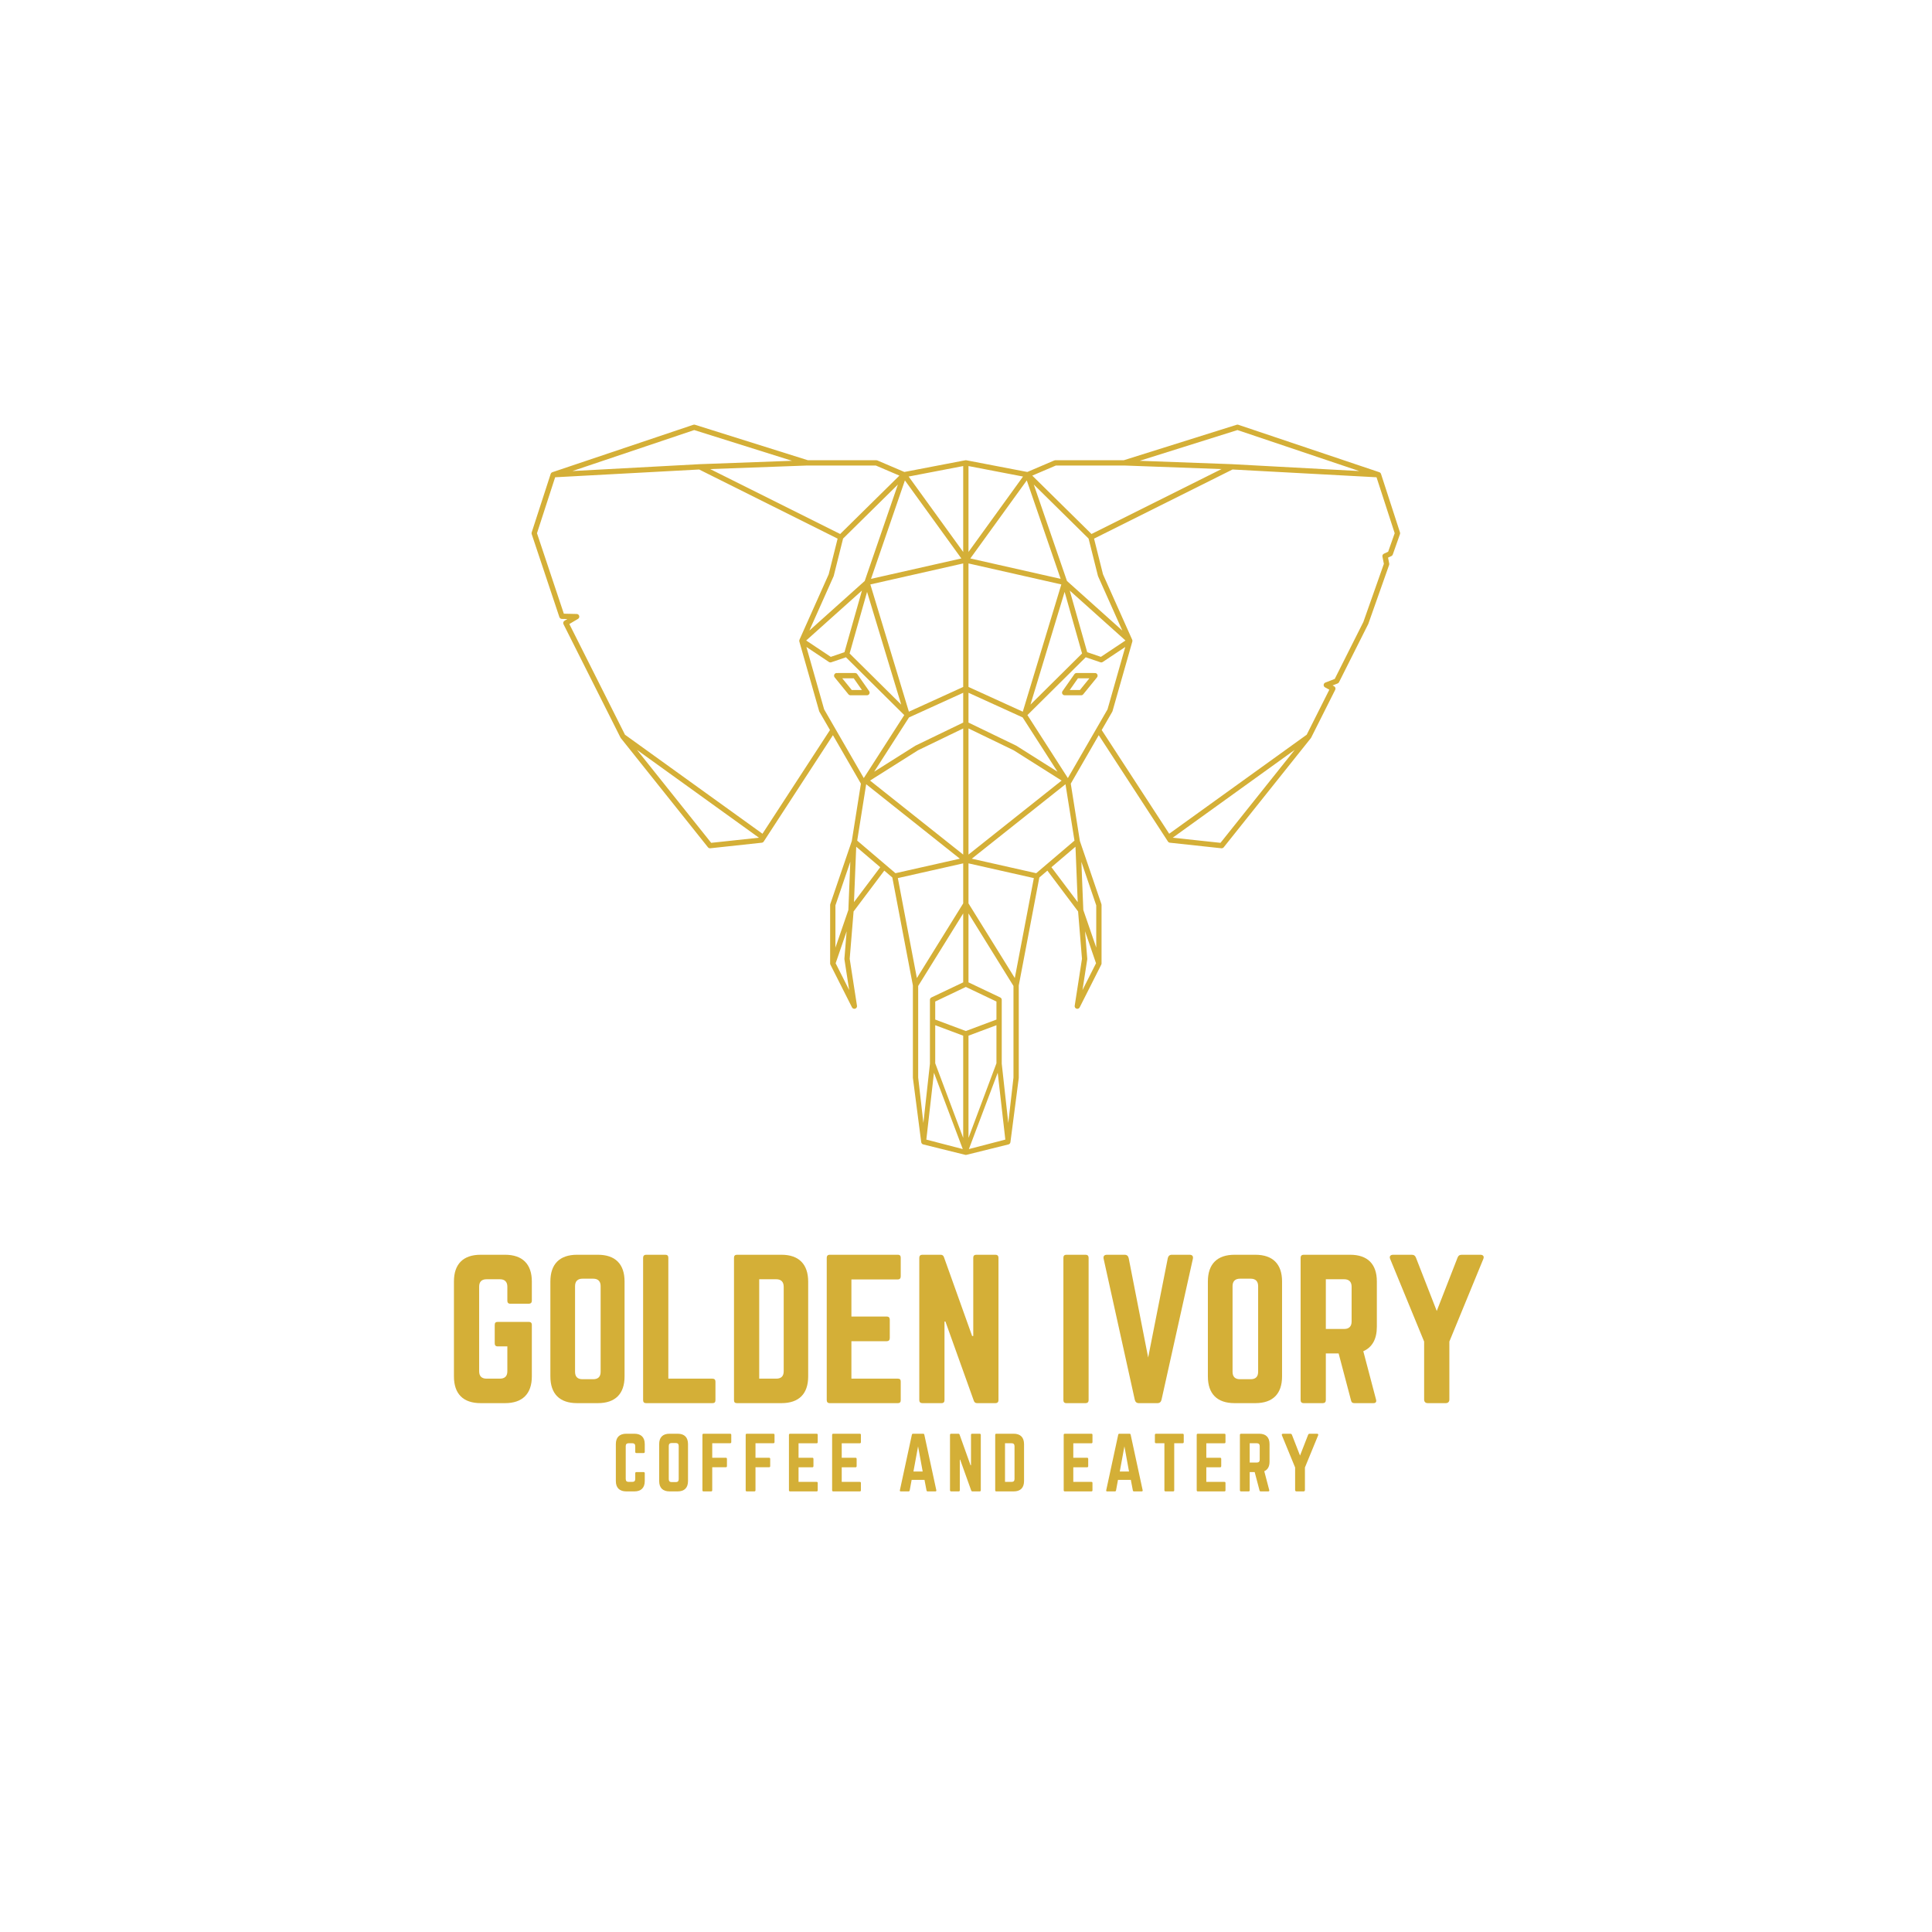 <svg xmlns="http://www.w3.org/2000/svg" xmlns:xlink="http://www.w3.org/1999/xlink" width="500" zoomAndPan="magnify" viewBox="0 0 375 375" height="500" preserveAspectRatio="xMidYMid meet" version="1.0"><defs><g/><clipPath id="3d4e876357"><path d="M 103.172 82.422 L 271.766 82.422 L 271.766 224.168 L 103.172 224.168 Z M 103.172 82.422 " clip-rule="nonzero"/></clipPath></defs><path fill="#d4af37" d="M 165.324 133.926 L 163.48 131.656 L 165.707 131.656 L 167.297 133.926 Z M 168.734 134.676 C 168.824 134.508 168.812 134.305 168.703 134.145 L 166.395 130.852 C 166.301 130.715 166.141 130.633 165.973 130.633 L 162.648 130.633 C 162.605 130.633 162.566 130.637 162.523 130.648 C 162.375 130.609 162.207 130.641 162.078 130.746 C 161.855 130.926 161.824 131.25 162 131.469 L 164.68 134.762 C 164.781 134.883 164.926 134.953 165.082 134.953 L 168.281 134.953 C 168.473 134.953 168.648 134.848 168.734 134.676 " fill-opacity="1" fill-rule="nonzero"/><g clip-path="url(#3d4e876357)"><path fill="#d4af37" d="M 269.438 107.094 L 268.617 107.473 C 268.402 107.574 268.281 107.809 268.332 108.039 L 268.609 109.441 L 264.629 120.723 L 259.074 131.777 L 257.246 132.488 C 257.062 132.559 256.934 132.734 256.922 132.934 C 256.91 133.133 257.012 133.32 257.188 133.414 L 258.023 133.867 L 253.629 142.609 L 226.941 161.828 L 213.84 141.699 L 215.891 138.145 C 215.914 138.105 215.93 138.066 215.941 138.027 L 219.785 124.52 C 219.785 124.512 219.785 124.508 219.785 124.504 C 219.793 124.473 219.801 124.445 219.801 124.418 C 219.805 124.398 219.801 124.383 219.801 124.363 C 219.801 124.352 219.801 124.34 219.797 124.328 C 219.793 124.273 219.781 124.227 219.762 124.176 C 219.762 124.176 219.762 124.172 219.758 124.172 L 214.09 111.473 L 212.355 104.547 L 239.23 91.129 L 267.184 92.637 L 270.707 103.496 Z M 236.898 163.594 L 227.625 162.598 L 251.301 145.551 Z M 201.129 169.488 L 188.625 166.672 L 206.812 152.219 L 208.555 163.164 Z M 212.781 183.926 L 210.27 176.629 L 209.895 167.277 L 212.781 175.734 Z M 210.605 180.754 L 212.738 186.969 L 210.109 192.172 L 211.035 186.203 C 211.043 186.164 211.043 186.125 211.039 186.082 Z M 208.75 164.348 L 209.184 175.102 L 204.082 168.324 Z M 196.973 189.84 L 187.984 175.352 L 187.984 167.578 L 200.668 170.438 Z M 195.707 217.977 L 194.438 206.465 L 194.438 194.07 C 194.438 193.871 194.324 193.691 194.145 193.605 L 187.984 190.676 L 187.984 177.297 L 196.715 191.375 L 196.715 209.145 Z M 178.219 191.375 L 186.957 177.293 L 186.957 190.676 L 180.789 193.605 C 180.613 193.691 180.5 193.871 180.5 194.07 L 180.5 206.465 L 179.23 217.977 L 178.219 209.145 Z M 174.27 170.438 L 186.957 167.578 L 186.957 175.348 L 177.965 189.84 Z M 165.758 175.098 L 166.191 164.348 L 170.855 168.324 Z M 162.199 186.969 L 164.332 180.762 L 163.898 186.082 C 163.895 186.125 163.895 186.164 163.902 186.203 L 164.824 192.172 Z M 165.043 167.266 L 164.668 176.629 L 162.156 183.934 L 162.156 175.734 Z M 168.125 152.219 L 186.309 166.672 L 173.809 169.488 L 166.383 163.164 Z M 147.996 161.828 L 121.309 142.609 L 110.508 121.121 L 112.191 120.125 C 112.387 120.008 112.484 119.777 112.426 119.555 C 112.367 119.332 112.168 119.176 111.938 119.172 L 109.441 119.117 L 104.227 103.5 L 107.754 92.637 L 135.707 91.129 L 162.582 104.547 L 160.848 111.473 L 155.176 124.172 C 155.176 124.172 155.176 124.176 155.176 124.176 C 155.156 124.227 155.145 124.273 155.137 124.328 C 155.137 124.34 155.137 124.352 155.137 124.363 C 155.137 124.383 155.133 124.398 155.133 124.418 C 155.137 124.445 155.145 124.477 155.152 124.504 C 155.152 124.508 155.152 124.516 155.152 124.52 L 158.996 138.027 C 159.008 138.066 159.023 138.105 159.043 138.145 L 161.098 141.699 Z M 123.637 145.551 L 147.309 162.598 L 138.039 163.594 Z M 134.746 83.473 L 153.727 89.438 L 135.797 90.098 C 135.797 90.098 135.793 90.098 135.793 90.098 C 135.789 90.098 135.789 90.098 135.789 90.098 L 111.109 91.43 Z M 174.574 92.316 L 163.078 103.648 L 137.844 91.047 L 156.73 90.355 L 169.992 90.355 Z M 207.098 112.766 L 200.656 94.047 L 211.293 104.535 L 213.105 111.762 C 213.109 111.793 213.121 111.82 213.133 111.848 L 217.84 122.391 Z M 197.273 144.746 C 197.258 144.734 197.242 144.727 197.223 144.719 L 187.984 140.254 L 187.984 134.465 L 198.492 139.25 L 205.262 149.789 Z M 187.984 141.391 L 196.75 145.629 L 206.059 151.508 L 187.984 165.871 Z M 178.188 145.629 L 186.957 141.391 L 186.957 165.875 L 168.875 151.508 Z M 176.441 139.25 L 186.957 134.465 L 186.957 140.25 L 177.715 144.719 C 177.695 144.727 177.68 144.734 177.664 144.746 L 169.672 149.789 Z M 186.957 107.137 L 176.367 92.496 L 186.957 90.461 Z M 187.984 107.133 L 187.984 90.461 L 198.57 92.496 Z M 188.34 108.395 L 199.297 93.246 L 205.871 112.355 Z M 211.027 126.59 L 207.633 114.625 L 218.453 124.32 L 213.684 127.496 Z M 206.641 114.883 L 210.027 126.84 L 200.012 136.766 Z M 187.984 109.363 L 206.004 113.438 L 198.523 138.137 L 187.984 133.336 Z M 176.414 138.137 L 168.934 113.438 L 186.957 109.363 L 186.957 133.336 Z M 168.297 114.883 L 174.926 136.766 L 164.91 126.84 Z M 163.91 126.59 L 161.254 127.496 L 156.48 124.32 L 167.305 114.625 Z M 186.598 108.395 L 169.066 112.355 L 175.641 93.246 Z M 163.641 104.535 L 174.281 94.047 L 167.84 112.766 L 157.098 122.391 L 161.805 111.848 C 161.816 111.82 161.824 111.793 161.832 111.762 Z M 159.965 137.688 L 156.523 125.578 L 160.895 128.488 C 161.031 128.578 161.195 128.602 161.348 128.547 L 164.195 127.578 L 175.516 138.797 L 167.66 151.023 Z M 193.41 197.898 L 187.469 200.121 L 181.527 197.898 L 181.527 194.395 L 187.469 191.566 L 193.41 194.395 Z M 193.656 208.219 L 195.133 221.195 L 188.062 223.035 Z M 181.281 208.219 L 186.875 223.035 L 179.801 221.195 Z M 186.957 201.027 L 186.957 220.867 L 181.527 206.383 L 181.527 198.992 Z M 193.41 206.383 L 187.984 220.863 L 187.984 201.023 L 193.41 198.992 Z M 207.273 151.023 L 199.422 138.797 L 210.738 127.578 L 213.59 128.547 C 213.742 128.602 213.906 128.578 214.039 128.488 L 218.414 125.578 L 214.969 137.688 Z M 204.945 90.355 L 218.203 90.355 L 237.094 91.047 L 211.855 103.648 L 200.363 92.316 Z M 240.191 83.473 L 263.828 91.43 L 239.148 90.098 C 239.148 90.098 239.145 90.098 239.145 90.098 C 239.145 90.098 239.141 90.098 239.141 90.098 L 221.211 89.438 Z M 271.738 103.344 L 268.051 91.984 C 268.051 91.984 268.047 91.98 268.047 91.98 C 268.035 91.945 268.02 91.91 268 91.879 C 267.996 91.875 267.996 91.871 267.992 91.867 C 267.973 91.84 267.957 91.816 267.934 91.793 C 267.926 91.781 267.914 91.773 267.906 91.766 C 267.887 91.75 267.867 91.734 267.848 91.719 C 267.836 91.715 267.828 91.707 267.816 91.699 C 267.793 91.688 267.77 91.676 267.746 91.668 C 267.738 91.664 267.73 91.66 267.727 91.656 L 240.359 82.449 C 240.258 82.414 240.145 82.41 240.043 82.445 L 218.137 89.328 L 204.84 89.328 C 204.77 89.328 204.703 89.344 204.637 89.371 L 199.402 91.609 L 187.582 89.34 C 187.547 89.332 187.508 89.328 187.469 89.328 C 187.434 89.328 187.395 89.332 187.359 89.34 L 175.535 91.609 L 170.301 89.371 C 170.234 89.344 170.168 89.328 170.098 89.328 L 156.801 89.328 L 134.895 82.445 C 134.789 82.41 134.68 82.414 134.574 82.449 L 107.211 91.656 C 107.203 91.66 107.199 91.664 107.191 91.668 C 107.168 91.676 107.145 91.688 107.121 91.699 C 107.109 91.707 107.102 91.715 107.09 91.719 C 107.07 91.734 107.047 91.75 107.031 91.766 C 107.023 91.773 107.012 91.781 107.004 91.793 C 106.98 91.812 106.961 91.84 106.945 91.867 C 106.941 91.871 106.938 91.875 106.938 91.879 C 106.918 91.91 106.902 91.945 106.891 91.98 C 106.891 91.98 106.887 91.984 106.887 91.984 L 103.199 103.344 C 103.164 103.449 103.164 103.562 103.199 103.664 L 108.578 119.781 C 108.648 119.988 108.84 120.129 109.055 120.133 L 110.125 120.156 L 109.574 120.484 C 109.344 120.621 109.254 120.914 109.375 121.156 L 120.445 143.184 C 120.449 143.188 120.453 143.195 120.453 143.199 C 120.465 143.215 120.477 143.234 120.488 143.25 C 120.492 143.258 120.496 143.266 120.504 143.273 L 137.414 164.457 C 137.512 164.578 137.66 164.648 137.812 164.648 C 137.832 164.648 137.852 164.648 137.871 164.648 L 147.863 163.57 C 148.016 163.555 148.152 163.469 148.238 163.34 L 161.672 142.699 L 167.102 152.109 L 165.332 163.246 L 161.156 175.484 C 161.137 175.535 161.129 175.594 161.129 175.648 L 161.129 187.008 C 161.129 187.012 161.129 187.02 161.129 187.023 C 161.133 187.051 161.133 187.078 161.141 187.105 C 161.141 187.113 161.141 187.125 161.145 187.133 C 161.152 187.168 161.164 187.203 161.184 187.234 C 161.184 187.238 161.184 187.238 161.184 187.238 L 165.371 195.527 C 165.461 195.703 165.641 195.809 165.832 195.809 C 165.883 195.809 165.938 195.801 165.988 195.785 C 166.23 195.707 166.379 195.469 166.34 195.219 L 164.926 186.105 L 165.68 176.914 L 171.641 168.988 L 173.199 170.32 L 177.191 191.277 L 177.191 209.188 C 177.191 209.219 177.195 209.246 177.199 209.273 L 178.812 221.719 C 178.852 221.934 179.02 222.105 179.234 222.141 L 187.367 224.156 L 187.383 224.16 C 187.406 224.164 187.43 224.164 187.453 224.164 C 187.457 224.164 187.465 224.168 187.469 224.168 C 187.48 224.168 187.492 224.164 187.5 224.164 C 187.52 224.164 187.535 224.164 187.555 224.16 L 187.566 224.16 C 187.57 224.156 187.574 224.156 187.578 224.156 L 195.703 222.141 C 195.918 222.105 196.086 221.934 196.121 221.719 L 197.738 209.273 C 197.742 209.246 197.742 209.219 197.742 209.188 L 197.742 191.277 L 201.734 170.32 L 203.297 168.988 L 209.258 176.914 L 210.012 186.105 L 208.598 195.219 C 208.559 195.469 208.707 195.707 208.949 195.785 C 209 195.801 209.055 195.809 209.105 195.809 C 209.297 195.809 209.477 195.703 209.566 195.527 L 213.742 187.258 C 213.789 187.176 213.812 187.086 213.809 186.988 L 213.809 175.648 C 213.809 175.594 213.801 175.535 213.781 175.484 L 209.738 163.633 C 209.734 163.621 209.73 163.609 209.727 163.602 L 209.605 163.246 L 207.836 152.109 L 213.266 142.699 L 226.699 163.34 C 226.785 163.469 226.922 163.555 227.074 163.57 L 237.066 164.648 C 237.086 164.648 237.105 164.648 237.121 164.648 C 237.277 164.648 237.426 164.578 237.523 164.457 L 254.434 143.273 C 254.441 143.266 254.445 143.254 254.449 143.246 C 254.461 143.23 254.473 143.215 254.48 143.199 C 254.484 143.195 254.488 143.188 254.492 143.184 L 259.164 133.887 C 259.285 133.637 259.195 133.336 258.949 133.203 L 258.652 133.043 L 259.629 132.66 C 259.75 132.613 259.848 132.527 259.902 132.414 L 265.559 121.156 C 265.57 121.137 265.578 121.117 265.586 121.098 L 269.629 109.648 C 269.656 109.559 269.664 109.465 269.645 109.375 L 269.418 108.234 L 270.066 107.934 C 270.191 107.875 270.289 107.77 270.336 107.637 L 271.734 103.672 C 271.773 103.566 271.773 103.453 271.738 103.344 " fill-opacity="1" fill-rule="nonzero"/></g><path fill="#d4af37" d="M 209.613 133.926 L 207.641 133.926 L 209.23 131.656 L 211.457 131.656 Z M 212.859 130.746 C 212.73 130.641 212.562 130.609 212.41 130.648 C 212.371 130.637 212.332 130.633 212.289 130.633 L 208.965 130.633 C 208.797 130.633 208.637 130.715 208.543 130.852 L 206.234 134.145 C 206.125 134.305 206.109 134.508 206.199 134.676 C 206.289 134.848 206.465 134.953 206.656 134.953 L 209.855 134.953 C 210.012 134.953 210.156 134.883 210.254 134.762 L 212.934 131.469 C 213.113 131.25 213.078 130.926 212.859 130.746 " fill-opacity="1" fill-rule="nonzero"/><g fill="#d4af37" fill-opacity="1"><g transform="translate(86.308, 272.349)"><g><path d="M 1.801 -5.184 C 1.801 -1.801 3.602 0 6.984 0 L 11.734 0 C 15.086 0 16.922 -1.801 16.922 -5.184 L 16.922 -15.191 C 16.922 -15.59 16.703 -15.77 16.344 -15.77 L 10.297 -15.77 C 9.898 -15.77 9.719 -15.59 9.719 -15.191 L 9.719 -11.594 C 9.719 -11.23 9.898 -11.016 10.297 -11.016 L 12.168 -11.016 L 12.168 -6.191 C 12.168 -5.219 11.664 -4.754 10.727 -4.754 L 8.137 -4.754 C 7.199 -4.754 6.695 -5.219 6.695 -6.191 L 6.695 -22.609 C 6.695 -23.543 7.164 -24.047 8.137 -24.047 L 10.727 -24.047 C 11.664 -24.047 12.168 -23.543 12.168 -22.609 L 12.168 -19.871 C 12.168 -19.512 12.348 -19.297 12.742 -19.297 L 16.344 -19.297 C 16.703 -19.297 16.922 -19.512 16.922 -19.871 L 16.922 -23.617 C 16.922 -27 15.086 -28.801 11.734 -28.801 L 6.984 -28.801 C 3.602 -28.801 1.801 -27 1.801 -23.617 Z M 1.801 -5.184 "/></g></g></g><g fill="#d4af37" fill-opacity="1"><g transform="translate(105.028, 272.349)"><g><path d="M 1.801 -5.184 C 1.801 -1.801 3.602 0 6.984 0 L 11.016 0 C 14.398 0 16.199 -1.801 16.199 -5.184 L 16.199 -23.617 C 16.199 -27 14.398 -28.801 11.016 -28.801 L 6.984 -28.801 C 3.602 -28.801 1.801 -27 1.801 -23.617 Z M 8.027 -4.645 C 7.094 -4.645 6.59 -5.113 6.59 -6.086 L 6.59 -22.715 C 6.59 -23.652 7.094 -24.156 8.027 -24.156 L 10.117 -24.156 C 11.051 -24.156 11.555 -23.652 11.555 -22.715 L 11.555 -6.086 C 11.555 -5.113 11.051 -4.645 10.117 -4.645 Z M 8.027 -4.645 "/></g></g></g><g fill="#d4af37" fill-opacity="1"><g transform="translate(123.028, 272.349)"><g><path d="M 6.695 -4.754 L 15.266 -4.754 C 15.66 -4.754 15.84 -4.535 15.84 -4.176 L 15.84 -0.574 C 15.84 -0.18 15.66 0 15.266 0 L 2.375 0 C 2.016 0 1.801 -0.18 1.801 -0.574 L 1.801 -28.223 C 1.801 -28.586 2.016 -28.801 2.375 -28.801 L 6.121 -28.801 C 6.516 -28.801 6.695 -28.586 6.695 -28.223 Z M 6.695 -4.754 "/></g></g></g><g fill="#d4af37" fill-opacity="1"><g transform="translate(140.668, 272.349)"><g><path d="M 1.801 -0.574 C 1.801 -0.18 1.98 0 2.375 0 L 11.016 0 C 14.398 0 16.199 -1.801 16.199 -5.184 L 16.199 -23.578 C 16.199 -26.965 14.398 -28.801 11.016 -28.801 L 2.375 -28.801 C 1.98 -28.801 1.801 -28.586 1.801 -28.223 Z M 6.695 -4.754 L 6.695 -24.047 L 10.008 -24.047 C 10.945 -24.047 11.449 -23.543 11.449 -22.57 L 11.449 -6.191 C 11.449 -5.219 10.945 -4.754 10.008 -4.754 Z M 6.695 -4.754 "/></g></g></g><g fill="#d4af37" fill-opacity="1"><g transform="translate(158.668, 272.349)"><g><path d="M 16.164 -28.223 C 16.164 -28.586 16.02 -28.801 15.59 -28.801 L 2.34 -28.801 C 2.016 -28.801 1.801 -28.586 1.801 -28.223 L 1.801 -0.574 C 1.801 -0.215 2.016 0 2.34 0 L 15.59 0 C 16.02 0 16.164 -0.215 16.164 -0.574 L 16.164 -4.176 C 16.164 -4.57 16.02 -4.754 15.59 -4.754 L 6.59 -4.754 L 6.59 -12.023 L 13.465 -12.023 C 13.824 -12.023 14.039 -12.238 14.039 -12.637 L 14.039 -16.199 C 14.039 -16.598 13.824 -16.812 13.465 -16.812 L 6.59 -16.812 L 6.59 -24.012 L 15.59 -24.012 C 16.02 -24.012 16.164 -24.266 16.164 -24.625 Z M 16.164 -28.223 "/></g></g></g><g fill="#d4af37" fill-opacity="1"><g transform="translate(176.632, 272.349)"><g><path d="M 12.852 -28.801 C 12.457 -28.801 12.277 -28.586 12.277 -28.223 L 12.277 -13.031 L 12.059 -13.031 L 6.59 -28.332 C 6.48 -28.656 6.266 -28.801 5.941 -28.801 L 2.375 -28.801 C 2.016 -28.801 1.801 -28.586 1.801 -28.223 L 1.801 -0.574 C 1.801 -0.215 2.016 0 2.375 0 L 6.121 0 C 6.516 0 6.695 -0.215 6.695 -0.574 L 6.695 -15.84 L 6.875 -15.84 L 12.383 -0.469 C 12.492 -0.145 12.707 0 13.031 0 L 16.598 0 C 16.957 0 17.172 -0.215 17.172 -0.574 L 17.172 -28.223 C 17.172 -28.586 16.957 -28.801 16.598 -28.801 Z M 12.852 -28.801 "/></g></g></g><g fill="#d4af37" fill-opacity="1"><g transform="translate(195.604, 272.349)"><g/></g></g><g fill="#d4af37" fill-opacity="1"><g transform="translate(204.604, 272.349)"><g><path d="M 2.375 -28.801 C 1.98 -28.801 1.801 -28.586 1.801 -28.223 L 1.801 -0.574 C 1.801 -0.215 1.98 0 2.375 0 L 6.121 0 C 6.48 0 6.695 -0.215 6.695 -0.574 L 6.695 -28.223 C 6.695 -28.586 6.48 -28.801 6.121 -28.801 Z M 2.375 -28.801 "/></g></g></g><g fill="#d4af37" fill-opacity="1"><g transform="translate(213.1, 272.349)"><g><path d="M 14.363 -28.801 C 13.934 -28.801 13.68 -28.586 13.57 -28.152 L 9.758 -8.855 L 5.977 -28.152 C 5.867 -28.586 5.617 -28.801 5.184 -28.801 L 1.766 -28.801 C 1.223 -28.801 1.008 -28.512 1.117 -28.008 L 7.164 -0.648 C 7.273 -0.215 7.523 0 7.957 0 L 11.555 0 C 11.988 0 12.238 -0.215 12.348 -0.648 L 18.434 -28.008 C 18.539 -28.512 18.324 -28.801 17.785 -28.801 Z M 14.363 -28.801 "/></g></g></g><g fill="#d4af37" fill-opacity="1"><g transform="translate(232.648, 272.349)"><g><path d="M 1.801 -5.184 C 1.801 -1.801 3.602 0 6.984 0 L 11.016 0 C 14.398 0 16.199 -1.801 16.199 -5.184 L 16.199 -23.617 C 16.199 -27 14.398 -28.801 11.016 -28.801 L 6.984 -28.801 C 3.602 -28.801 1.801 -27 1.801 -23.617 Z M 8.027 -4.645 C 7.094 -4.645 6.59 -5.113 6.59 -6.086 L 6.59 -22.715 C 6.59 -23.652 7.094 -24.156 8.027 -24.156 L 10.117 -24.156 C 11.051 -24.156 11.555 -23.652 11.555 -22.715 L 11.555 -6.086 C 11.555 -5.113 11.051 -4.645 10.117 -4.645 Z M 8.027 -4.645 "/></g></g></g><g fill="#d4af37" fill-opacity="1"><g transform="translate(250.648, 272.349)"><g><path d="M 16.598 -23.617 C 16.598 -27 14.797 -28.801 11.41 -28.801 L 2.375 -28.801 C 2.016 -28.801 1.801 -28.586 1.801 -28.223 L 1.801 -0.574 C 1.801 -0.215 2.016 0 2.375 0 L 6.121 0 C 6.48 0 6.695 -0.215 6.695 -0.574 L 6.695 -9.648 L 9.18 -9.648 L 11.594 -0.504 C 11.664 -0.18 11.844 0 12.203 0 L 15.949 0 C 16.344 0 16.559 -0.215 16.453 -0.648 L 13.969 -10.078 C 15.695 -10.836 16.598 -12.422 16.598 -14.832 Z M 6.695 -14.398 L 6.695 -24.047 L 10.262 -24.047 C 11.195 -24.047 11.699 -23.543 11.699 -22.609 L 11.699 -15.84 C 11.699 -14.902 11.195 -14.398 10.262 -14.398 Z M 6.695 -14.398 "/></g></g></g><g fill="#d4af37" fill-opacity="1"><g transform="translate(269.044, 272.349)"><g><path d="M 14.688 -28.801 C 14.258 -28.801 14.004 -28.621 13.859 -28.223 L 9.828 -17.891 L 5.797 -28.223 C 5.652 -28.621 5.398 -28.801 4.969 -28.801 L 1.367 -28.801 C 0.828 -28.801 0.574 -28.477 0.793 -27.973 L 7.379 -11.953 L 7.379 -0.719 C 7.379 -0.254 7.633 0 8.102 0 L 11.555 0 C 12.023 0 12.277 -0.254 12.277 -0.719 L 12.277 -11.953 L 18.863 -27.973 C 19.078 -28.477 18.828 -28.801 18.289 -28.801 Z M 14.688 -28.801 "/></g></g></g><g fill="#d4af37" fill-opacity="1"><g transform="translate(118.836, 289.48)"><g><path d="M 6.312 -9.18 C 6.312 -10.496 5.598 -11.195 4.297 -11.195 L 2.73 -11.195 C 1.414 -11.195 0.699 -10.496 0.699 -9.18 L 0.699 -2.016 C 0.699 -0.699 1.414 0 2.73 0 L 4.297 0 C 5.598 0 6.312 -0.699 6.312 -2.016 L 6.312 -3.527 C 6.312 -3.668 6.227 -3.75 6.086 -3.75 L 4.688 -3.75 C 4.535 -3.75 4.465 -3.668 4.465 -3.527 L 4.465 -2.406 C 4.465 -2.027 4.27 -1.848 3.906 -1.848 L 3.176 -1.848 C 2.812 -1.848 2.617 -2.027 2.617 -2.406 L 2.617 -8.789 C 2.617 -9.152 2.801 -9.348 3.176 -9.348 L 3.906 -9.348 C 4.27 -9.348 4.465 -9.152 4.465 -8.789 L 4.465 -7.668 C 4.465 -7.531 4.535 -7.445 4.688 -7.445 L 6.086 -7.445 C 6.227 -7.445 6.312 -7.531 6.312 -7.668 Z M 6.312 -9.18 "/></g></g></g><g fill="#d4af37" fill-opacity="1"><g transform="translate(127.246, 289.48)"><g><path d="M 0.699 -2.016 C 0.699 -0.699 1.398 0 2.715 0 L 4.281 0 C 5.598 0 6.297 -0.699 6.297 -2.016 L 6.297 -9.18 C 6.297 -10.496 5.598 -11.195 4.281 -11.195 L 2.715 -11.195 C 1.398 -11.195 0.699 -10.496 0.699 -9.18 Z M 3.121 -1.805 C 2.758 -1.805 2.562 -1.988 2.562 -2.363 L 2.562 -8.832 C 2.562 -9.195 2.758 -9.391 3.121 -9.391 L 3.934 -9.391 C 4.297 -9.391 4.492 -9.195 4.492 -8.832 L 4.492 -2.363 C 4.492 -1.988 4.297 -1.805 3.934 -1.805 Z M 3.121 -1.805 "/></g></g></g><g fill="#d4af37" fill-opacity="1"><g transform="translate(135.642, 289.48)"><g><path d="M 6.297 -10.973 C 6.297 -11.113 6.215 -11.195 6.074 -11.195 L 0.922 -11.195 C 0.77 -11.195 0.699 -11.113 0.699 -10.973 L 0.699 -0.223 C 0.699 -0.082 0.77 0 0.922 0 L 2.379 0 C 2.52 0 2.602 -0.082 2.602 -0.223 L 2.602 -4.688 L 5.234 -4.688 C 5.375 -4.688 5.457 -4.758 5.457 -4.914 L 5.457 -6.312 C 5.457 -6.453 5.375 -6.535 5.234 -6.535 L 2.602 -6.535 L 2.602 -9.348 L 6.074 -9.348 C 6.215 -9.348 6.297 -9.434 6.297 -9.574 Z M 6.297 -10.973 "/></g></g></g><g fill="#d4af37" fill-opacity="1"><g transform="translate(144.038, 289.48)"><g><path d="M 6.297 -10.973 C 6.297 -11.113 6.215 -11.195 6.074 -11.195 L 0.922 -11.195 C 0.77 -11.195 0.699 -11.113 0.699 -10.973 L 0.699 -0.223 C 0.699 -0.082 0.77 0 0.922 0 L 2.379 0 C 2.52 0 2.602 -0.082 2.602 -0.223 L 2.602 -4.688 L 5.234 -4.688 C 5.375 -4.688 5.457 -4.758 5.457 -4.914 L 5.457 -6.312 C 5.457 -6.453 5.375 -6.535 5.234 -6.535 L 2.602 -6.535 L 2.602 -9.348 L 6.074 -9.348 C 6.215 -9.348 6.297 -9.434 6.297 -9.574 Z M 6.297 -10.973 "/></g></g></g><g fill="#d4af37" fill-opacity="1"><g transform="translate(152.434, 289.48)"><g><path d="M 6.285 -10.973 C 6.285 -11.113 6.227 -11.195 6.059 -11.195 L 0.91 -11.195 C 0.785 -11.195 0.699 -11.113 0.699 -10.973 L 0.699 -0.223 C 0.699 -0.082 0.785 0 0.91 0 L 6.059 0 C 6.227 0 6.285 -0.082 6.285 -0.223 L 6.285 -1.625 C 6.285 -1.777 6.227 -1.848 6.059 -1.848 L 2.562 -1.848 L 2.562 -4.676 L 5.234 -4.676 C 5.375 -4.676 5.457 -4.758 5.457 -4.914 L 5.457 -6.297 C 5.457 -6.453 5.375 -6.535 5.234 -6.535 L 2.562 -6.535 L 2.562 -9.336 L 6.059 -9.336 C 6.227 -9.336 6.285 -9.434 6.285 -9.574 Z M 6.285 -10.973 "/></g></g></g><g fill="#d4af37" fill-opacity="1"><g transform="translate(160.816, 289.48)"><g><path d="M 6.285 -10.973 C 6.285 -11.113 6.227 -11.195 6.059 -11.195 L 0.91 -11.195 C 0.785 -11.195 0.699 -11.113 0.699 -10.973 L 0.699 -0.223 C 0.699 -0.082 0.785 0 0.91 0 L 6.059 0 C 6.227 0 6.285 -0.082 6.285 -0.223 L 6.285 -1.625 C 6.285 -1.777 6.227 -1.848 6.059 -1.848 L 2.562 -1.848 L 2.562 -4.676 L 5.234 -4.676 C 5.375 -4.676 5.457 -4.758 5.457 -4.914 L 5.457 -6.297 C 5.457 -6.453 5.375 -6.535 5.234 -6.535 L 2.562 -6.535 L 2.562 -9.336 L 6.059 -9.336 C 6.227 -9.336 6.285 -9.434 6.285 -9.574 Z M 6.285 -10.973 "/></g></g></g><g fill="#d4af37" fill-opacity="1"><g transform="translate(169.198, 289.48)"><g/></g></g><g fill="#d4af37" fill-opacity="1"><g transform="translate(174.096, 289.48)"><g><path d="M 7.445 0 C 7.613 0 7.668 -0.082 7.641 -0.238 L 5.316 -11 C 5.289 -11.141 5.207 -11.195 5.082 -11.195 L 3.137 -11.195 C 3.008 -11.195 2.926 -11.141 2.898 -11 L 0.574 -0.238 C 0.531 -0.082 0.602 0 0.754 0 L 2.254 0 C 2.379 0 2.449 -0.07 2.477 -0.195 L 2.855 -2.238 L 5.348 -2.238 L 5.738 -0.195 C 5.766 -0.07 5.836 0 5.961 0 Z M 4.996 -3.863 L 3.203 -3.863 L 4.102 -8.746 Z M 4.996 -3.863 "/></g></g></g><g fill="#d4af37" fill-opacity="1"><g transform="translate(183.696, 289.48)"><g><path d="M 4.996 -11.195 C 4.844 -11.195 4.773 -11.113 4.773 -10.973 L 4.773 -5.066 L 4.688 -5.066 L 2.562 -11.016 C 2.52 -11.141 2.434 -11.195 2.309 -11.195 L 0.922 -11.195 C 0.785 -11.195 0.699 -11.113 0.699 -10.973 L 0.699 -0.223 C 0.699 -0.082 0.785 0 0.922 0 L 2.379 0 C 2.531 0 2.602 -0.082 2.602 -0.223 L 2.602 -6.156 L 2.672 -6.156 L 4.812 -0.184 C 4.855 -0.055 4.941 0 5.066 0 L 6.453 0 C 6.59 0 6.676 -0.082 6.676 -0.223 L 6.676 -10.973 C 6.676 -11.113 6.59 -11.195 6.453 -11.195 Z M 4.996 -11.195 "/></g></g></g><g fill="#d4af37" fill-opacity="1"><g transform="translate(192.47, 289.48)"><g><path d="M 0.699 -0.223 C 0.699 -0.07 0.77 0 0.922 0 L 4.281 0 C 5.598 0 6.297 -0.699 6.297 -2.016 L 6.297 -9.168 C 6.297 -10.48 5.598 -11.195 4.281 -11.195 L 0.922 -11.195 C 0.77 -11.195 0.699 -11.113 0.699 -10.973 Z M 2.602 -1.848 L 2.602 -9.348 L 3.891 -9.348 C 4.254 -9.348 4.449 -9.152 4.449 -8.773 L 4.449 -2.406 C 4.449 -2.027 4.254 -1.848 3.891 -1.848 Z M 2.602 -1.848 "/></g></g></g><g fill="#d4af37" fill-opacity="1"><g transform="translate(200.866, 289.48)"><g/></g></g><g fill="#d4af37" fill-opacity="1"><g transform="translate(205.764, 289.48)"><g><path d="M 6.285 -10.973 C 6.285 -11.113 6.227 -11.195 6.059 -11.195 L 0.91 -11.195 C 0.785 -11.195 0.699 -11.113 0.699 -10.973 L 0.699 -0.223 C 0.699 -0.082 0.785 0 0.91 0 L 6.059 0 C 6.227 0 6.285 -0.082 6.285 -0.223 L 6.285 -1.625 C 6.285 -1.777 6.227 -1.848 6.059 -1.848 L 2.562 -1.848 L 2.562 -4.676 L 5.234 -4.676 C 5.375 -4.676 5.457 -4.758 5.457 -4.914 L 5.457 -6.297 C 5.457 -6.453 5.375 -6.535 5.234 -6.535 L 2.562 -6.535 L 2.562 -9.336 L 6.059 -9.336 C 6.227 -9.336 6.285 -9.434 6.285 -9.574 Z M 6.285 -10.973 "/></g></g></g><g fill="#d4af37" fill-opacity="1"><g transform="translate(214.146, 289.48)"><g><path d="M 7.445 0 C 7.613 0 7.668 -0.082 7.641 -0.238 L 5.316 -11 C 5.289 -11.141 5.207 -11.195 5.082 -11.195 L 3.137 -11.195 C 3.008 -11.195 2.926 -11.141 2.898 -11 L 0.574 -0.238 C 0.531 -0.082 0.602 0 0.754 0 L 2.254 0 C 2.379 0 2.449 -0.07 2.477 -0.195 L 2.855 -2.238 L 5.348 -2.238 L 5.738 -0.195 C 5.766 -0.07 5.836 0 5.961 0 Z M 4.996 -3.863 L 3.203 -3.863 L 4.102 -8.746 Z M 4.996 -3.863 "/></g></g></g><g fill="#d4af37" fill-opacity="1"><g transform="translate(223.745, 289.48)"><g><path d="M 0.645 -11.195 C 0.504 -11.195 0.418 -11.113 0.418 -10.973 L 0.418 -9.574 C 0.418 -9.434 0.504 -9.348 0.645 -9.348 L 2.266 -9.348 L 2.266 -0.223 C 2.266 -0.07 2.352 0 2.492 0 L 3.945 0 C 4.102 0 4.172 -0.07 4.172 -0.223 L 4.172 -9.348 L 5.793 -9.348 C 5.949 -9.348 6.02 -9.434 6.02 -9.574 L 6.02 -10.973 C 6.02 -11.113 5.949 -11.195 5.793 -11.195 Z M 0.645 -11.195 "/></g></g></g><g fill="#d4af37" fill-opacity="1"><g transform="translate(231.582, 289.48)"><g><path d="M 6.285 -10.973 C 6.285 -11.113 6.227 -11.195 6.059 -11.195 L 0.91 -11.195 C 0.785 -11.195 0.699 -11.113 0.699 -10.973 L 0.699 -0.223 C 0.699 -0.082 0.785 0 0.91 0 L 6.059 0 C 6.227 0 6.285 -0.082 6.285 -0.223 L 6.285 -1.625 C 6.285 -1.777 6.227 -1.848 6.059 -1.848 L 2.562 -1.848 L 2.562 -4.676 L 5.234 -4.676 C 5.375 -4.676 5.457 -4.758 5.457 -4.914 L 5.457 -6.297 C 5.457 -6.453 5.375 -6.535 5.234 -6.535 L 2.562 -6.535 L 2.562 -9.336 L 6.059 -9.336 C 6.227 -9.336 6.285 -9.434 6.285 -9.574 Z M 6.285 -10.973 "/></g></g></g><g fill="#d4af37" fill-opacity="1"><g transform="translate(239.964, 289.48)"><g><path d="M 6.453 -9.18 C 6.453 -10.496 5.75 -11.195 4.438 -11.195 L 0.922 -11.195 C 0.785 -11.195 0.699 -11.113 0.699 -10.973 L 0.699 -0.223 C 0.699 -0.082 0.785 0 0.922 0 L 2.379 0 C 2.52 0 2.602 -0.082 2.602 -0.223 L 2.602 -3.75 L 3.57 -3.75 L 4.508 -0.195 C 4.535 -0.07 4.605 0 4.746 0 L 6.199 0 C 6.355 0 6.438 -0.082 6.395 -0.25 L 5.43 -3.918 C 6.102 -4.211 6.453 -4.828 6.453 -5.766 Z M 2.602 -5.598 L 2.602 -9.348 L 3.988 -9.348 C 4.352 -9.348 4.547 -9.152 4.547 -8.789 L 4.547 -6.156 C 4.547 -5.793 4.352 -5.598 3.988 -5.598 Z M 2.602 -5.598 "/></g></g></g><g fill="#d4af37" fill-opacity="1"><g transform="translate(248.514, 289.48)"><g><path d="M 5.711 -11.195 C 5.543 -11.195 5.445 -11.125 5.387 -10.973 L 3.82 -6.957 L 2.254 -10.973 C 2.195 -11.125 2.098 -11.195 1.93 -11.195 L 0.531 -11.195 C 0.32 -11.195 0.223 -11.07 0.309 -10.875 L 2.867 -4.645 L 2.867 -0.281 C 2.867 -0.098 2.969 0 3.148 0 L 4.492 0 C 4.676 0 4.773 -0.098 4.773 -0.281 L 4.773 -4.645 L 7.332 -10.875 C 7.418 -11.07 7.32 -11.195 7.109 -11.195 Z M 5.711 -11.195 "/></g></g></g></svg>